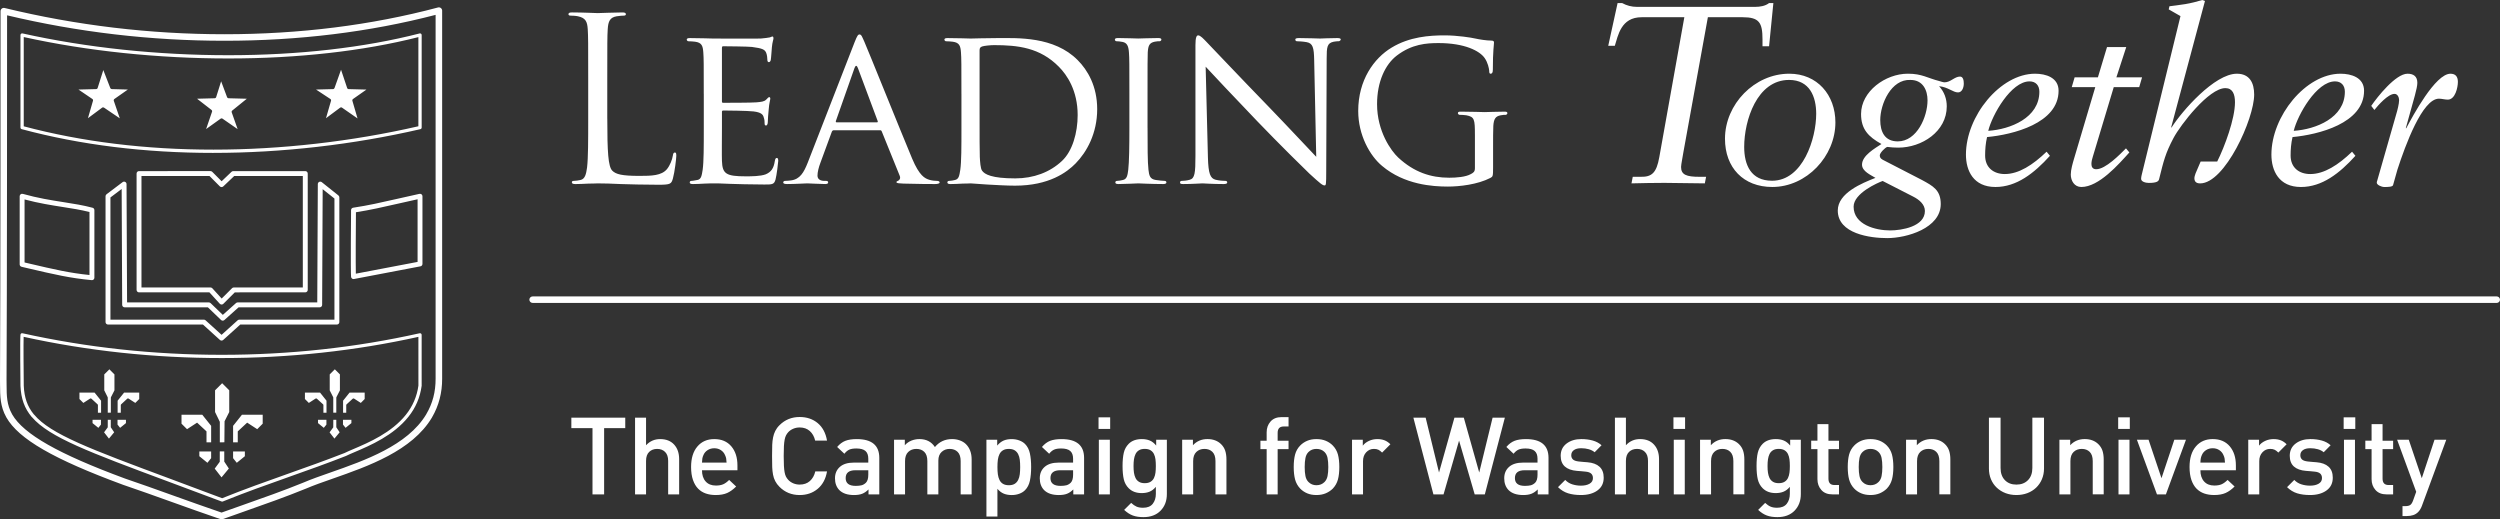 <svg xmlns="http://www.w3.org/2000/svg" width="607.122" height="126.115" viewBox="0 0 607.122 126.115" enable-background="new 0 0 607.122 126.115"><rect x="0" y="0" width="607.122" height="126.115" fill="#333333" stroke="none"/><path d="M147.48 28.82c0 8.105.218 11.633 1.212 12.626.88.883 2.315 1.267 6.616 1.267 2.922 0 5.348-.05 6.67-1.65.72-.884 1.267-2.265 1.43-3.31.06-.442.168-.72.5-.72.276 0 .33.223.33.83 0 .604-.384 3.913-.83 5.512-.38 1.27-.546 1.49-3.47 1.49-3.97 0-6.836-.11-9.152-.168-2.316-.11-4.025-.163-5.623-.163-.22 0-1.158.054-2.263.054-1.1.058-2.313.11-3.14.11-.608 0-.886-.11-.886-.44 0-.164.11-.33.443-.33.494 0 1.16-.11 1.655-.22 1.1-.222 1.377-1.435 1.597-3.033.277-2.318.277-6.672.277-11.967v-9.702c0-8.602 0-10.146-.112-11.91-.11-1.875-.55-2.757-2.37-3.14-.44-.11-1.382-.166-1.876-.166-.22 0-.44-.112-.44-.33 0-.334.272-.444.88-.444 2.48 0 5.955.165 6.23.165.276 0 4.3-.163 5.956-.163.607 0 .884.11.884.443 0 .218-.223.33-.442.33-.384 0-1.158.055-1.818.165-1.6.276-2.042 1.21-2.152 3.14-.11 1.765-.11 3.31-.11 11.91v9.814zm23.427-6.01c0-7.278 0-8.6-.11-10.09-.112-1.6-.386-2.37-1.984-2.59-.386-.057-1.214-.11-1.655-.11-.166 0-.387-.222-.387-.387 0-.275.223-.387.775-.387 2.206 0 5.348.112 5.623.112.33 0 10.475.054 11.58 0 .935-.055 1.817-.22 2.206-.277.22-.052.44-.22.66-.22.165 0 .222.22.222.444 0 .33-.277.882-.388 2.203-.055.445-.166 2.536-.274 3.088-.057.22-.22.498-.443.498-.273 0-.383-.22-.383-.608 0-.33-.055-1.103-.278-1.653-.33-.77-.83-1.1-3.47-1.434-.83-.11-6.455-.166-7.006-.166-.22 0-.276.166-.276.5v12.735c0 .33 0 .495.276.495.606 0 7.006 0 8.107-.11 1.156-.11 1.87-.167 2.37-.662.332-.33.55-.606.72-.606.164 0 .273.11.273.386s-.275 1.05-.385 2.59c-.113.936-.22 2.702-.22 3.033 0 .39-.11.886-.442.886-.222 0-.333-.167-.333-.444 0-.442 0-.938-.22-1.543-.166-.665-.607-1.21-2.482-1.433-1.32-.166-6.506-.222-7.33-.222-.277 0-.33.166-.33.33v3.914c0 1.6-.057 7.058 0 7.997.11 3.14.99 3.744 5.786 3.744 1.27 0 3.586 0 4.855-.493 1.268-.553 1.93-1.38 2.205-3.252.11-.552.22-.72.498-.72.273 0 .328.39.328.72s-.384 3.53-.66 4.52c-.33 1.212-.825 1.212-2.702 1.212-3.64 0-6.45-.113-8.436-.164-2.04-.112-3.304-.112-4.023-.112-.108 0-1.05 0-2.095.054-.942.058-2.04.11-2.81.11-.5 0-.772-.11-.772-.384 0-.166.11-.385.383-.385.443 0 1.048-.168 1.49-.224.936-.166 1.048-1.1 1.27-2.48.274-1.93.274-5.625.274-10.148v-8.27zm36.658-12.625c.608-1.544.83-1.82 1.16-1.82.495 0 .66.662 1.155 1.708.886 1.986 8.66 21.34 11.635 28.452 1.765 4.188 3.088 4.796 4.135 5.13.718.218 1.436.274 1.93.274.276 0 .608.106.608.383 0 .274-.552.383-1.102.383-.718 0-4.302 0-7.666-.11-.938-.053-1.71-.053-1.71-.328 0-.223.11-.223.33-.33.276-.11.775-.498.442-1.268l-4.354-10.754c-.11-.22-.167-.277-.443-.277h-11.193c-.22 0-.385.11-.495.387l-2.755 7.5c-.442 1.157-.718 2.314-.718 3.144 0 .935.828 1.268 1.655 1.268h.44c.385 0 .496.164.496.384 0 .274-.28.383-.718.383-1.158 0-3.802-.163-4.357-.163-.497 0-2.92.163-4.906.163-.607 0-.936-.11-.936-.383 0-.22.218-.385.44-.385.33 0 1.047-.057 1.433-.11 2.207-.28 3.14-1.934 4.08-4.303l11.413-29.332zm5.406 19.52c.22 0 .22-.114.165-.333l-4.795-12.844c-.277-.72-.553-.72-.828 0l-4.52 12.844c-.058.22 0 .333.162.333h9.817zm20.507-6.895c0-7.278 0-8.6-.11-10.09-.11-1.6-.39-2.37-1.986-2.59-.384-.057-1.21-.11-1.653-.11-.167 0-.386-.222-.386-.387 0-.275.22-.387.773-.387 2.205 0 5.35.112 5.625.112.55 0 3.64-.112 6.504-.112 4.854 0 13.733-.442 19.466 5.348 2.427 2.426 4.74 6.343 4.74 11.91 0 5.898-2.535 10.42-5.237 13.178-2.096 2.15-6.45 5.404-14.722 5.404-2.095 0-4.686-.167-6.783-.277-2.093-.165-3.747-.277-3.967-.277-.113 0-.993.054-1.984.054-.996.058-2.152.11-2.926.11-.495 0-.77-.11-.77-.384 0-.166.11-.385.386-.385.442 0 1.047-.11 1.49-.223.934-.22 1.045-1.1 1.265-2.48.28-1.93.28-5.625.28-10.148v-8.27zm4.41 5.073c0 4.962 0 9.316.055 10.2.056 1.16.164 2.867.552 3.363.605.883 2.315 1.875 8.052 1.875 4.46 0 8.432-1.487 11.354-4.242 2.538-2.373 3.806-6.84 3.806-11.14 0-5.953-2.593-9.758-4.578-11.743-4.574-4.63-9.923-5.238-15.713-5.238-.937 0-2.48.164-2.92.33-.442.166-.61.387-.61.937v15.66zm40.793 3.197c0 4.522 0 8.216.22 10.147.165 1.38.332 2.26 1.765 2.48.72.112 1.765.222 2.207.222.274 0 .385.217.385.383 0 .22-.222.383-.77.383-2.702 0-5.846-.163-6.067-.163-.275 0-3.308.163-4.796.163-.498 0-.77-.11-.77-.383 0-.166.108-.385.385-.385.44 0 1.043-.11 1.485-.223.938-.22 1.102-1.1 1.27-2.48.218-1.93.274-5.625.274-10.148v-8.27c0-7.278 0-8.602-.11-10.09-.11-1.6-.497-2.316-1.546-2.535-.55-.112-1.157-.166-1.49-.166-.217 0-.38-.222-.38-.387 0-.276.217-.388.768-.388 1.6 0 4.632.112 4.907.112.22 0 3.364-.112 4.853-.112.548 0 .77.112.77.387 0 .164-.222.385-.385.385-.332 0-.663 0-1.216.11-1.322.274-1.597.935-1.71 2.59-.054 1.488-.054 2.812-.054 10.09v8.27zm14.662 7.22c.113 3.862.554 5.02 1.876 5.354.885.22 1.985.275 2.428.275.218 0 .383.163.383.383 0 .274-.333.383-.88.383-2.758 0-4.69-.163-5.13-.163-.438 0-2.48.163-4.687.163-.494 0-.77-.052-.77-.383 0-.22.165-.385.383-.385.387 0 1.27-.057 1.986-.276 1.216-.333 1.38-1.6 1.38-5.85V10.957c0-1.875.274-2.37.66-2.37.554 0 1.38.936 1.875 1.433.775.77 7.83 8.27 15.328 15.986 4.8 4.964 9.978 10.534 11.47 12.076l-.5-23.488c-.054-3.032-.33-4.076-1.816-4.356-.883-.165-1.988-.22-2.374-.22-.332 0-.386-.275-.386-.442 0-.273.387-.33.94-.33 2.202 0 4.52.112 5.072.112.55 0 2.15-.112 4.132-.112.5 0 .886.057.886.33 0 .167-.22.443-.554.443-.22 0-.605 0-1.155.11-1.6.326-1.71 1.265-1.71 4.077l-.11 27.458c0 3.09-.052 3.365-.384 3.365-.497 0-.99-.385-3.696-2.868-.496-.442-7.5-7.334-12.626-12.68-5.623-5.9-11.082-11.634-12.573-13.288l.553 22.107zm64.836-5.567c0-3.804-.112-4.355-2.097-4.74-.384-.057-1.212-.11-1.65-.11-.164 0-.387-.222-.387-.39 0-.328.223-.382.77-.382 2.208 0 5.463.113 5.736.113.217 0 3.254-.11 4.742-.11.55 0 .772.053.772.382 0 .167-.223.39-.387.39-.33 0-.662 0-1.215.108-1.32.222-1.706.937-1.815 2.592-.057 1.49-.057 2.868-.057 4.853v5.238c0 2.147-.055 2.205-.663 2.534-3.086 1.6-7.494 2.097-10.31 2.097-3.69 0-10.585-.443-15.988-5.02-2.978-2.482-5.79-7.497-5.79-13.34 0-7.5 3.804-12.793 8.105-15.384 4.355-2.646 9.21-2.977 12.902-2.977 3.088 0 6.506.55 7.442.772.992.218 2.7.496 3.915.496.496 0 .61.22.61.44 0 .662-.28 1.93-.28 6.618 0 .772-.218.992-.554.992-.272 0-.33-.277-.33-.72-.053-.603-.33-1.982-1.1-3.084-1.216-1.766-4.91-3.643-11.193-3.643-2.922 0-6.452.224-10.146 3.035-2.81 2.15-4.795 6.342-4.795 11.8 0 6.616 3.417 11.358 5.13 12.955 3.856 3.585 7.935 4.908 12.4 4.908 1.714 0 3.975-.166 5.24-.882.61-.332.994-.553.994-1.432v-8.106zm50.862-28.55h-10.378c-5.037 0-5.714 4.483-6.51 6.94h-1.597l2.273-10.38h1.104c1.104.614 2.337.923 3.566.923H426.3c1.04 0 2.394-.185 3.317-.923h1.043l-1.043 10.5h-1.596V9.587c0-4.115-.796-5.405-4.85-5.405h-8.414l-5.96 32.86c-.06.552-.55 2.885-.55 3.498 0 1.905 1.292 2.398 4.483 2.398h1.595l-.31 1.596c-3.256 0-6.568-.122-9.826-.122-2.64 0-5.34.06-7.984.122l.308-1.596h1.903c2.703.06 3.87-.923 4.547-4.792l6.078-33.964zm25.49 13.714c6.764 0 11.194 5.13 11.194 11.832 0 8.22-6.998 15.677-15.332 15.677-6.994 0-11.483-4.663-11.483-11.716 0-8.393 7.17-15.794 15.62-15.794zm-4.196 25.995c7.517 0 10.726-10.258 10.726-16.263 0-4.138-1.578-8.22-6.586-8.22-7.813 0-10.9 9.85-10.9 16.26 0 4.373 1.63 8.22 6.76 8.22zm36.426-.174c2.68 1.458 4.546 2.448 4.546 5.827 0 5.888-8.278 8.277-13 8.277-4.14 0-12.006-1.046-12.006-6.703 0-4.256 5.886-6.644 9.15-7.927-1.108-.7-3.264-1.574-3.264-3.206 0-2.217 3.148-3.963 4.72-5.015-3.146-1.748-4.953-3.557-4.953-7.285 0-5.48 5.886-9.79 11.368-9.79 3.44 0 4.72 1.047 7.69 1.804.41.118.88.29 1.23.29.698 0 1.34-.346 1.92-.7.587-.346 1.17-.697 1.814-.697.75 0 .926.876.926 1.69 0 1.05-.462 2.157-1.397 2.157-1.225 0-2.39-1.28-4.605-1.513 1.282 1.398 1.867 3.09 1.867 4.896 0 6.12-6.064 10.028-11.778 10.028-.87 0-1.806-.06-2.68-.177-.525.18-1.806 1.458-1.806 2.043 0 .758.526.99 1.108 1.282l9.152 4.72zm-9.56.23c-1.167.41-7.055 2.974-7.055 6.24 0 4.372 5.306 5.77 8.86 5.77 2.8 0 8.453-.93 8.453-4.72 0-1.573-1.342-2.74-2.855-3.5l-7.403-3.79zm6.763-24.537c-4.725-.232-7.348 5.89-7.348 9.737 0 2.798 1.05 5.187 4.255 5.187 4.664 0 7.228-6.003 7.228-9.967 0-2.448-1.107-4.955-4.135-4.955zm33.86 18.423c-3.848 4.252-8.106 7.575-13.23 7.575-5.366 0-7.17-3.963-7.17-7.87 0-9.326 8.332-19.64 16.784-19.64 2.623 0 5.714.93 5.714 4.136 0 7.928-11.134 10.667-17.37 11.25-.35 1.517-.467 2.973-.467 4.487 0 2.918 2.04 4.493 4.785 4.493 3.38 0 6.816-2.218 10.14-5.423l.815.993zm-2.567-15.565c0-1.517-.874-2.508-2.39-2.508-4.488 0-9.092 8.16-10.024 12.01 5.36-.354 12.414-3.15 12.414-9.502zm16.43-10.845h4.67l-2.393 7.347h6.233l-.697 2.39h-6.18l-5.07 16.847c-.177.524-.352 1.222-.352 1.805 0 .7.29 1.283 1.163 1.283 2.278 0 5.715-3.556 7.23-5.07l.82.99c-2.624 2.915-7.403 8.393-11.66 8.393-1.688 0-2.563-1.516-2.563-3.032 0-1.165.47-2.74.757-3.73l5.19-17.486h-5.715l.7-2.39h5.653l2.213-7.347zm15.564 19.53h.113c2.51-3.965 10.436-13.056 15.858-13.056 3.09 0 4.2 2.216 4.2 5.07 0 5.887-7.114 21.567-13.118 21.567-1.11 0-1.398-.585-1.398-1.283 0-.35.175-.814.29-1.164l1.224-2.856h4.022c1.81-3.615 4.318-10.375 4.318-14.398 0-1.982-.588-3.437-2.334-3.437-4.02 0-10.9 8.916-12.595 12.12-1.975 3.733-2.39 5.54-3.495 9.97-.115.524-.524.932-2.506.932-.758 0-1.864-.29-1.864-.99 0-.585.23-1.224.347-1.807l9.212-37.715-2.858-1.633.178-.757c.93-.116 2.39-.29 3.846-.524 1.4-.232 2.74-.58 4.14-.99l.64.235-8.22 30.718zm44.76 6.88c-3.847 4.252-8.102 7.575-13.234 7.575-5.364 0-7.17-3.963-7.17-7.87 0-9.326 8.337-19.64 16.79-19.64 2.623 0 5.713.93 5.713 4.136 0 7.928-11.137 10.667-17.373 11.25-.35 1.517-.467 2.973-.467 4.487 0 2.918 2.042 4.493 4.78 4.493 3.383 0 6.82-2.218 10.143-5.423l.818.993zm-2.566-15.565c0-1.517-.874-2.508-2.39-2.508-4.49 0-9.098 8.16-10.027 12.01 5.365-.354 12.417-3.15 12.417-9.502zm6.406 3.44c1.46-2.157 5.945-7.81 8.803-7.81 1.457 0 2.392.637 2.392 2.215 0 .638-.235 1.745-.585 3.028l-2.22 7.987h.118c1.578-2.973 7.056-13.23 10.732-13.23 1.218 0 1.803.698 1.803 1.98 0 1.34-.645 4.314-2.45 4.314-.698 0-1.458-.232-2.158-.232-4.022 0-8.16 11.31-10.083 17.254l-1.05 3.73c-.117.41-1.046.468-2.094.468-.757 0-1.867-.524-1.867-1.05 0-.175.06-.35.12-.524l4.604-16.087c.29-.935.702-2.566.702-3.44 0-.64-.352-1.517-1.11-1.517-1.573 0-3.96 2.74-4.896 3.907l-.76-.99zM606.302 73.568H129.374c-.452 0-.82-.355-.82-.793 0-.437.368-.794.82-.794h476.928c.453 0 .82.36.82.796 0 .438-.367.793-.82.793zM146.71 103.966v16.096h-2.824v-16.096h-5.134v-2.54h13.09v2.54h-5.132zm15.55 16.097v-8.14c0-.96-.248-1.686-.748-2.176-.494-.486-1.136-.73-1.922-.73-.787 0-1.434.244-1.94.73-.504.49-.757 1.216-.757 2.176v8.14h-2.67v-18.636h2.67v6.702c.924-.998 2.067-1.497 3.43-1.497 1.448 0 2.574.446 3.39 1.337.81.888 1.216 2.067 1.216 3.535v8.558h-2.67zm8.217-5.863c0 1.152.297 2.06.89 2.72.593.665 1.42.996 2.487.996.713 0 1.307-.105 1.78-.313.472-.21.95-.56 1.44-1.05l1.7 1.597c-.717.717-1.442 1.24-2.182 1.573-.744.33-1.674.497-2.79.497-.872 0-1.667-.123-2.383-.368-.718-.244-1.34-.634-1.87-1.165-.53-.53-.95-1.24-1.26-2.12-.305-.88-.46-1.932-.46-3.15 0-2.13.51-3.794 1.536-4.99 1.018-1.197 2.384-1.793 4.096-1.793 1.762 0 3.138.583 4.134 1.754.996 1.17 1.49 2.716 1.49 4.633v1.18h-8.61zm5.877-2.842c-.044-.25-.135-.527-.274-.82-.21-.51-.548-.915-1.01-1.22-.462-.308-.997-.46-1.607-.46-.612 0-1.152.152-1.626.46-.47.305-.813.71-1.02 1.22-.123.275-.206.538-.25.78-.04.245-.073.59-.09 1.024h5.97c-.02-.403-.05-.73-.093-.984zm22.222 7.357c-1.196 1.004-2.658 1.505-4.384 1.505-1.936 0-3.57-.663-4.895-1.99-.44-.435-.78-.897-1.035-1.39-.254-.485-.43-1.015-.534-1.583-.107-.567-.17-1.172-.197-1.816-.027-.644-.037-1.543-.037-2.695 0-1.17.01-2.072.04-2.71.025-.635.092-1.237.208-1.806.113-.568.29-1.095.538-1.585.243-.486.58-.952 1.02-1.383 1.326-1.328 2.96-1.992 4.895-1.992 1.745 0 3.21.5 4.398 1.492 1.185.994 1.936 2.41 2.25 4.24h-2.878c-.23-.977-.663-1.752-1.308-2.33-.646-.576-1.466-.863-2.46-.863-.54 0-1.052.1-1.532.3-.48.2-.887.477-1.218.824-.227.245-.414.51-.56.798-.15.29-.265.647-.34 1.07-.08.43-.14.95-.173 1.56-.037.615-.052 1.406-.052 2.384s.015 1.777.052 2.393c.033.62.09 1.14.17 1.556.077.423.186.77.326 1.05.14.277.333.55.576.81.33.35.738.626 1.218.828.48.2.993.3 1.532.3 1.01 0 1.842-.288 2.486-.865.645-.578 1.08-1.354 1.31-2.33h2.85c-.313 1.813-1.07 3.222-2.262 4.227zm12.342 1.348v-1.205c-.49.49-.996.84-1.518 1.045-.525.213-1.193.317-2.017.317-1.57 0-2.756-.404-3.56-1.207-.7-.73-1.046-1.68-1.046-2.85 0-1.15.393-2.078 1.18-2.776.78-.696 1.917-1.045 3.398-1.045h3.51v-.944c0-.854-.23-1.48-.692-1.883-.463-.403-1.2-.603-2.212-.603-.73 0-1.31.095-1.73.288-.415.192-.81.526-1.174.993l-1.754-1.647c.608-.718 1.275-1.213 1.99-1.492.716-.278 1.64-.42 2.772-.42 3.65 0 5.472 1.52 5.472 4.555v8.87h-2.616zm-.052-5.863h-3.116c-1.59 0-2.38.637-2.38 1.907 0 1.26.81 1.89 2.432 1.89.577 0 1.05-.05 1.425-.145.377-.096.73-.3 1.06-.618.386-.385.58-1.036.58-1.964v-1.07zm22.43 5.863v-8.09c0-.993-.242-1.736-.73-2.226-.49-.486-1.135-.73-1.94-.73-.768 0-1.415.244-1.947.73-.534.49-.8 1.19-.8 2.096v8.22h-2.673v-8.09c0-.993-.242-1.736-.732-2.226-.49-.486-1.137-.73-1.934-.73-.805 0-1.464.25-1.98.745-.513.498-.77 1.235-.77 2.212v8.088h-2.67v-13.27h2.617v1.337c.435-.495.965-.86 1.583-1.12.623-.25 1.27-.377 1.952-.377 1.675 0 2.93.645 3.77 1.938 1.063-1.292 2.452-1.937 4.16-1.937.684 0 1.31.106 1.888.317.574.21 1.062.504 1.464.888.942.927 1.41 2.174 1.41 3.743v8.483h-2.668zm16.82-3.34c-.203.953-.598 1.726-1.19 2.318-.366.37-.826.658-1.387.864-.56.213-1.175.317-1.835.317-.732 0-1.38-.11-1.936-.34-.56-.23-1.076-.62-1.545-1.177v6.728h-2.67v-18.636h2.616v1.412c.487-.575 1.008-.983 1.558-1.216.55-.237 1.2-.356 1.95-.356.664 0 1.277.106 1.844.317.57.21 1.036.496 1.402.86.592.598.987 1.36 1.19 2.308.2.944.3 2.04.3 3.3 0 1.253-.1 2.356-.3 3.306zm-2.46-5.06c-.06-.508-.193-.96-.393-1.362-.2-.4-.485-.715-.85-.943-.367-.228-.838-.34-1.415-.34-.578 0-1.05.112-1.427.34-.372.228-.656.54-.845.93-.194.393-.326.844-.396 1.348-.07.504-.103 1.098-.103 1.783 0 .675.032 1.27.102 1.776.07.506.2.963.395 1.36.19.405.473.717.847.944.377.228.85.34 1.428.34.577 0 1.048-.112 1.416-.34.364-.227.648-.545.85-.955.2-.412.33-.87.39-1.374.063-.506.094-1.09.094-1.75 0-.67-.03-1.25-.094-1.756zm12.994 8.4v-1.205c-.488.49-.99.84-1.514 1.045-.526.213-1.198.317-2.017.317-1.573 0-2.76-.404-3.564-1.207-.7-.73-1.046-1.68-1.046-2.85 0-1.15.39-2.078 1.178-2.776.787-.696 1.918-1.045 3.406-1.045h3.506v-.944c0-.854-.234-1.48-.694-1.883-.465-.403-1.196-.603-2.21-.603-.736 0-1.31.095-1.726.288-.422.192-.815.526-1.18.993l-1.754-1.647c.61-.718 1.272-1.213 1.987-1.492.717-.278 1.64-.42 2.777-.42 3.644 0 5.47 1.52 5.47 4.555v8.87h-2.62zm-.05-5.863h-3.117c-1.586 0-2.382.637-2.382 1.907 0 1.26.816 1.89 2.44 1.89.575 0 1.048-.05 1.425-.145.37-.096.728-.3 1.06-.618.383-.385.576-1.036.576-1.964v-1.07zm6.178-10.025v-2.828h2.826v2.828h-2.826zm.076 15.888v-13.27h2.672v13.27h-2.672zm14.983 3.967c-1.017 1.034-2.4 1.556-4.148 1.556-1.01 0-1.87-.132-2.58-.395-.707-.26-1.407-.71-2.11-1.36l1.704-1.7c.454.42.893.723 1.31.904.422.183.945.275 1.57.275 1.065 0 1.853-.318 2.356-.955.506-.64.76-1.446.76-2.422v-1.703c-.47.56-.982.953-1.53 1.178-.55.226-1.183.34-1.9.34-1.325 0-2.378-.39-3.165-1.178-.594-.59-.99-1.317-1.192-2.17-.197-.856-.3-1.928-.3-3.218 0-1.295.103-2.37.3-3.224.2-.853.598-1.577 1.192-2.173.766-.768 1.83-1.15 3.195-1.15.733 0 1.376.118 1.936.354.56.23 1.073.64 1.542 1.214v-1.412h2.595v13.19c0 1.66-.512 3.008-1.536 4.046zm-1.228-12.475c-.063-.472-.185-.897-.367-1.28-.184-.386-.46-.69-.824-.92-.37-.227-.84-.34-1.416-.34-.578 0-1.045.113-1.412.34s-.644.534-.827.92c-.184.383-.31.808-.38 1.28-.068.474-.103 1.012-.103 1.627 0 .61.035 1.148.103 1.62.07.47.196.897.38 1.28.183.385.46.69.827.916.367.23.834.342 1.412.342.576 0 1.047-.113 1.415-.342.364-.225.64-.53.823-.914.182-.385.304-.813.365-1.282.06-.472.09-1.01.09-1.62 0-.615-.03-1.153-.09-1.627zm14.568 8.508v-8.09c0-.993-.245-1.736-.733-2.226-.488-.486-1.136-.73-1.936-.73-.806 0-1.466.25-1.98.745-.513.498-.77 1.235-.77 2.212v8.088h-2.67v-13.27h2.615v1.337c.927-.998 2.104-1.497 3.532-1.497 1.345 0 2.438.404 3.275 1.204.488.473.834 1.013 1.033 1.624.2.61.3 1.318.3 2.12v8.48h-2.668zm15.1-10.995v10.995h-2.67v-10.995h-1.515v-2.042h1.514v-2.04c0-1.03.313-1.902.944-2.618.63-.714 1.527-1.073 2.7-1.073h1.674v2.275h-1.177c-.976 0-1.47.518-1.47 1.547v1.91h2.647v2.04h-2.646zm14.635 7.392c-.228.83-.64 1.56-1.233 2.19-.472.47-1.04.85-1.7 1.14-.666.284-1.422.43-2.28.43-.853 0-1.61-.14-2.262-.42-.655-.278-1.216-.66-1.69-1.15-.595-.63-1.005-1.36-1.23-2.19-.223-.824-.34-1.842-.34-3.043 0-1.21.117-2.223.34-3.053.225-.827.635-1.55 1.23-2.16.474-.487 1.035-.87 1.69-1.15.653-.278 1.41-.42 2.262-.42.858 0 1.614.142 2.28.42.66.28 1.228.663 1.7 1.15.593.61 1.005 1.333 1.233 2.16.224.83.34 1.845.34 3.053 0 1.2-.116 2.22-.34 3.044zm-2.514-5.242c-.128-.596-.373-1.076-.734-1.444-.507-.503-1.162-.758-1.967-.758-.785 0-1.43.255-1.935.758-.37.368-.615.848-.733 1.444-.124.592-.185 1.322-.185 2.2 0 .87.06 1.602.185 2.195.118.595.364 1.074.733 1.44.52.524 1.168.785 1.934.785.786 0 1.442-.26 1.966-.784.36-.367.606-.846.732-1.44.12-.594.182-1.327.182-2.197 0-.877-.063-1.607-.183-2.2zm13.243-1.308c-.315-.32-.616-.544-.904-.687-.29-.138-.65-.207-1.087-.207-.735 0-1.357.277-1.872.824-.516.55-.77 1.272-.77 2.16v8.063h-2.67v-13.27h2.615v1.44c.353-.47.84-.855 1.48-1.153.637-.297 1.32-.446 2.055-.446.647 0 1.224.097 1.73.29.505.19.985.513 1.44.967l-2.017 2.02zm24.947 10.153h-2.462L354.333 107l-3.77 13.063h-2.46l-4.866-18.636h2.98l3.247 13.323 3.743-13.323h2.276l3.745 13.323 3.248-13.323h2.978l-4.865 18.635zm12.848 0v-1.205c-.487.49-.99.84-1.516 1.045-.525.213-1.192.317-2.015.317-1.57 0-2.76-.404-3.558-1.207-.7-.73-1.048-1.68-1.048-2.85 0-1.15.386-2.078 1.172-2.776.786-.696 1.92-1.045 3.406-1.045h3.508v-.944c0-.854-.23-1.48-.695-1.883-.462-.403-1.198-.603-2.207-.603-.734 0-1.31.095-1.732.288-.418.192-.808.526-1.178.993l-1.752-1.647c.608-.718 1.273-1.213 1.99-1.492.714-.278 1.64-.42 2.772-.42 3.647 0 5.474 1.52 5.474 4.555v8.87h-2.622zm-.05-5.863h-3.117c-1.583 0-2.374.637-2.374 1.907 0 1.26.808 1.89 2.433 1.89.572 0 1.05-.05 1.424-.145.373-.096.728-.3 1.06-.618.382-.385.575-1.036.575-1.964v-1.07zm14.542 4.92c-1.02.732-2.35 1.1-3.995 1.1-1.187 0-2.225-.14-3.125-.42-.9-.278-1.714-.775-2.45-1.493l1.756-1.754c.488.508 1.064.866 1.726 1.074.665.21 1.362.317 2.093.317.857 0 1.554-.156 2.098-.472.54-.314.812-.768.812-1.365 0-.467-.147-.837-.433-1.093-.29-.264-.74-.42-1.348-.474l-1.075-.105-1.05-.08c-1.27-.104-2.246-.46-2.917-1.06-.67-.602-1.01-1.468-1.01-2.603 0-1.257.477-2.246 1.428-2.972.95-.722 2.146-1.086 3.57-1.086 1.033 0 1.966.12 2.79.355.83.23 1.54.612 2.136 1.14l-1.676 1.7c-.398-.334-.88-.577-1.44-.734-.555-.158-1.17-.24-1.83-.24-.77 0-1.362.153-1.78.462-.42.303-.63.717-.63 1.24 0 .437.14.78.423 1.035.274.255.745.413 1.41.486l1.075.103 1.018.08c1.278.104 2.254.466 2.932 1.084.683.62 1.022 1.507 1.022 2.66 0 1.343-.508 2.38-1.53 3.11zm12.286.943v-8.14c0-.96-.246-1.686-.745-2.176-.49-.486-1.136-.73-1.916-.73-.788 0-1.44.244-1.944.73-.506.49-.757 1.216-.757 2.176v8.14h-2.67v-18.636h2.67v6.702c.925-.998 2.066-1.497 3.428-1.497 1.45 0 2.58.446 3.39 1.337.815.888 1.223 2.067 1.223 3.535v8.558h-2.676zm6.18-15.888v-2.828h2.826v2.828h-2.825zm.08 15.888v-13.27h2.67v13.27h-2.67zm14.47 0v-8.09c0-.993-.242-1.736-.732-2.226-.488-.486-1.136-.73-1.936-.73-.802 0-1.462.25-1.978.745-.516.498-.772 1.235-.772 2.212v8.088h-2.67v-13.27h2.62v1.337c.92-.998 2.1-1.497 3.53-1.497 1.346 0 2.438.404 3.275 1.204.49.473.83 1.013 1.032 1.624.204.61.3 1.318.3 2.12v8.48h-2.668zm14.858 3.967c-1.02 1.034-2.408 1.556-4.15 1.556-1.013 0-1.87-.132-2.576-.395-.71-.26-1.41-.71-2.11-1.36l1.7-1.7c.456.42.89.723 1.31.904.418.183.94.275 1.572.275 1.063 0 1.846-.318 2.356-.955.504-.64.757-1.446.757-2.422v-1.703c-.47.56-.98.953-1.53 1.178-.55.226-1.185.34-1.9.34-1.327 0-2.378-.39-3.167-1.178-.59-.59-.986-1.317-1.19-2.17-.2-.856-.3-1.928-.3-3.218 0-1.295.1-2.37.3-3.224.204-.853.6-1.577 1.19-2.173.77-.768 1.83-1.15 3.197-1.15.728 0 1.376.118 1.935.354.562.23 1.074.64 1.545 1.214v-1.412h2.59v13.19c0 1.66-.512 3.008-1.53 4.046zm-1.233-12.475c-.06-.472-.18-.897-.362-1.28-.186-.386-.456-.69-.825-.92-.364-.227-.838-.34-1.414-.34-.58 0-1.05.113-1.414.34-.368.23-.64.534-.83.92-.18.383-.306.808-.374 1.28-.072.474-.103 1.012-.103 1.627 0 .61.03 1.148.103 1.62.07.47.195.897.376 1.28.19.385.46.69.83.916.362.23.832.342 1.41.342.577 0 1.05-.113 1.415-.342.37-.225.638-.53.825-.914.184-.385.304-.813.364-1.282.064-.472.093-1.01.093-1.62 0-.615-.03-1.153-.092-1.627zm10.434 8.508c-1.167 0-2.07-.357-2.695-1.076-.63-.712-.945-1.584-.945-2.614v-7.305h-1.52v-2.042h1.52V103h2.672v4.026h2.563v2.042h-2.562v7.172c0 1.03.484 1.548 1.462 1.548h1.1v2.274h-1.596zm14.452-3.603c-.23.83-.64 1.56-1.232 2.19-.47.47-1.044.85-1.7 1.14-.666.284-1.422.43-2.28.43-.854 0-1.608-.14-2.265-.42-.656-.278-1.217-.66-1.687-1.15-.597-.63-1.004-1.36-1.233-2.19-.223-.824-.337-1.842-.337-3.043 0-1.21.114-2.223.338-3.053.23-.827.638-1.55 1.235-2.16.47-.487 1.03-.87 1.685-1.15.656-.278 1.41-.42 2.264-.42.858 0 1.614.142 2.28.42.656.28 1.23.663 1.7 1.15.593.61 1.003 1.333 1.232 2.16.224.83.342 1.845.342 3.053 0 1.2-.118 2.22-.342 3.044zm-2.514-5.242c-.12-.596-.37-1.076-.737-1.444-.505-.503-1.158-.758-1.96-.758-.79 0-1.432.255-1.936.758-.37.368-.616.848-.736 1.444-.123.592-.183 1.322-.183 2.2 0 .87.06 1.602.184 2.195.12.595.367 1.074.734 1.44.52.524 1.166.785 1.934.785.786 0 1.44-.26 1.96-.784.368-.367.617-.846.738-1.44.12-.594.184-1.327.184-2.197 0-.877-.063-1.607-.184-2.2zm14.028 8.845v-8.09c0-.993-.246-1.736-.734-2.226-.487-.486-1.132-.73-1.935-.73s-1.46.25-1.974.745c-.515.498-.773 1.235-.773 2.212v8.088h-2.67v-13.27h2.618v1.337c.927-.998 2.105-1.497 3.536-1.497 1.345 0 2.434.404 3.27 1.204.49.473.836 1.013 1.033 1.624.203.61.3 1.318.3 2.12v8.48h-2.67zm24.908-3.677c-.34.794-.814 1.48-1.413 2.054-.608.573-1.317 1.015-2.136 1.323-.82.304-1.705.457-2.645.457-.944 0-1.818-.153-2.632-.457-.812-.308-1.523-.75-2.133-1.323-.61-.575-1.08-1.26-1.413-2.054-.332-.796-.495-1.665-.495-2.605V101.43h2.826v12.222c0 1.238.35 2.22 1.044 2.945.7.725 1.634 1.087 2.804 1.087 1.167 0 2.104-.362 2.812-1.087.708-.725 1.058-1.707 1.058-2.946v-12.224h2.833v12.354c0 .94-.174 1.81-.513 2.606zm12.34 3.677v-8.09c0-.993-.244-1.736-.732-2.226-.49-.486-1.134-.73-1.937-.73-.8 0-1.465.25-1.978.745-.516.498-.774 1.235-.774 2.212v8.088h-2.67v-13.27h2.617v1.337c.924-.998 2.102-1.497 3.535-1.497 1.345 0 2.432.404 3.272 1.204.487.473.834 1.013 1.035 1.624.196.61.297 1.318.297 2.12v8.48h-2.67zm6.178-15.888v-2.828h2.824v2.828h-2.824zm.078 15.888v-13.27h2.67v13.27h-2.67zm11.513 0h-2.17l-4.87-13.27h2.83l3.14 9.342 3.114-9.342h2.83l-4.872 13.27zm8.377-5.863c0 1.152.298 2.06.892 2.72.597.665 1.42.996 2.485.996.716 0 1.313-.105 1.785-.313.474-.21.95-.56 1.44-1.05l1.7 1.597c-.717.717-1.444 1.24-2.187 1.573-.74.33-1.67.497-2.787.497-.87 0-1.665-.123-2.384-.368-.71-.244-1.336-.634-1.87-1.165-.53-.53-.95-1.24-1.258-2.12-.3-.88-.453-1.932-.453-3.15 0-2.13.51-3.794 1.53-4.99 1.02-1.197 2.386-1.793 4.098-1.793 1.76 0 3.14.583 4.136 1.754.99 1.17 1.49 2.716 1.49 4.633v1.18h-8.615zm5.877-2.842c-.04-.25-.133-.527-.27-.82-.212-.51-.55-.915-1.01-1.22-.46-.308-1-.46-1.607-.46-.614 0-1.153.152-1.625.46-.47.305-.81.71-1.02 1.22-.122.275-.208.538-.248.78-.05.245-.078.59-.096 1.024h5.97c-.018-.403-.05-.73-.093-.984zm13.052-1.448c-.313-.32-.616-.544-.903-.687-.288-.138-.653-.207-1.088-.207-.735 0-1.36.277-1.87.824-.52.55-.774 1.272-.774 2.16v8.063h-2.673v-13.27h2.62v1.44c.35-.47.84-.855 1.477-1.153.637-.297 1.324-.446 2.053-.446.647 0 1.223.097 1.73.29.506.19.985.513 1.44.967l-2.015 2.02zm11.686 9.21c-1.024.732-2.35 1.1-3.99 1.1-1.19 0-2.23-.14-3.132-.42-.897-.278-1.71-.775-2.448-1.493l1.754-1.754c.49.508 1.067.866 1.732 1.074.663.21 1.36.317 2.093.317.854 0 1.548-.156 2.093-.472.542-.314.812-.768.812-1.365 0-.467-.144-.837-.428-1.093-.295-.264-.742-.42-1.35-.474l-1.076-.105-1.052-.08c-1.267-.104-2.24-.46-2.916-1.06-.668-.602-1.006-1.468-1.006-2.603 0-1.257.476-2.246 1.428-2.972.952-.722 2.142-1.086 3.572-1.086 1.03 0 1.958.12 2.787.355.828.23 1.54.612 2.135 1.14l-1.677 1.7c-.396-.334-.877-.577-1.437-.734-.557-.158-1.165-.24-1.83-.24-.77 0-1.36.153-1.78.462-.42.303-.63.717-.63 1.24 0 .437.14.78.417 1.035.28.255.75.413 1.416.486l1.075.103 1.018.08c1.276.104 2.25.466 2.933 1.084.682.62 1.02 1.507 1.02 2.66 0 1.343-.508 2.38-1.53 3.11zm4.174-14.945v-2.828h2.827v2.828h-2.83zm.08 15.888v-13.27h2.67v13.27h-2.67zm10.338 0c-1.17 0-2.066-.357-2.694-1.076-.63-.712-.94-1.584-.94-2.614v-7.305h-1.52v-2.042h1.52V103h2.668v4.026h2.566v2.042h-2.566v7.172c0 1.03.488 1.548 1.468 1.548h1.098v2.274h-1.6zm8.64 2.647c-.245.694-.57 1.245-.97 1.647-.35.344-.75.597-1.208.743-.45.148-.957.223-1.513.223h-1.077v-2.408h.682c.56 0 .972-.1 1.23-.302.26-.198.488-.57.676-1.11l.74-2.07-4.634-12.64h2.83l3.16 9.342 3.092-9.342h2.854l-5.865 15.916zM51.854 37.134c-16.658 0-32.332-1.94-46.586-5.77-.175-.044-.297-.203-.297-.382V8.502c0-.12.058-.235.15-.308.096-.075.22-.102.337-.08 15.49 3.46 32.788 5.293 50.018 5.293 16.964 0 33.018-1.83 46.43-5.288.12-.03.246-.01.342.07.097.072.155.187.155.312v22.48c0 .184-.13.343-.31.386-16.314 3.77-33.687 5.764-50.236 5.764zm-46.088-6.46c14.11 3.76 29.612 5.665 46.088 5.665 16.387 0 33.582-1.963 49.75-5.676V9.014C88.232 12.41 72.294 14.2 55.474 14.2c-17.108 0-34.283-1.8-49.708-5.202v21.677zM85.85 67.77c-.126 0-.252-.04-.354-.114-.135-.102-.22-.252-.238-.416-.133-1.228-.01-15.603-.003-16.214.003-.292.216-.54.504-.582 3.717-.562 6.727-1.25 10.54-2.12 1.667-.38 3.485-.796 5.575-1.25.175-.04.36.006.5.12.14.112.22.283.22.462v16.44c0 .284-.2.528-.482.583L85.96 67.76c-.037.008-.074.01-.11.01zm.59-16.228c-.033 3.96-.084 12.41-.027 14.92l14.996-2.858v-15.21c-1.79.393-3.377.753-4.846 1.088-3.664.837-6.592 1.507-10.126 2.06zM22.327 68.037c-.02 0-.036 0-.056-.004-5.305-.5-8.942-1.35-15.55-2.896l-1.486-.348c-.27-.065-.458-.306-.458-.583v-16.55c0-.187.086-.364.235-.475.15-.114.34-.15.52-.1 3.668 1.033 6.83 1.53 9.89 2.01 2.46.385 4.79.75 7.06 1.362.263.07.44.305.44.576v16.414c0 .166-.07.325-.192.438-.11.1-.253.155-.4.155zm-16.364-4.3l1.03.243c6.278 1.47 9.856 2.307 14.738 2.806V51.488c-2.075-.53-4.225-.867-6.493-1.22-2.75-.432-5.84-.916-9.273-1.833v15.303zm47.847 10.22h-.014c-.162-.004-.316-.076-.426-.196L50.857 71H33.764c-.33 0-.595-.266-.595-.594v-28.26c0-.332.264-.595.593-.595H51.12c.157 0 .308.063.42.174l2.28 2.292 2.418-2.304c.11-.1.258-.16.41-.16h17.49c.328 0 .596.264.596.596v28.258c0 .328-.268.594-.596.594H57.024l-2.793 2.788c-.11.11-.26.17-.42.17zM34.357 69.81H51.12c.167 0 .326.068.44.192l2.272 2.5 2.527-2.52c.11-.11.26-.17.42-.17h16.76V42.738H56.886l-2.666 2.535c-.232.222-.603.22-.83-.008l-2.517-2.528H34.357v27.07zM53.81 82.712c-.143 0-.285-.052-.4-.155l-4.125-3.742-23.06-.002c-.33 0-.594-.267-.594-.594V47.654c0-.186.09-.363.24-.474l3.906-2.95c.18-.14.42-.16.622-.057.2.096.33.303.33.526l.13 28.745h19.867c.154 0 .304.058.413.166l2.97 2.858 3.21-2.875c.11-.096.25-.15.395-.15h19.332l.135-28.74c0-.228.13-.435.336-.53.204-.104.448-.072.63.068l4.037 3.22c.142.115.225.284.225.464V78.22c0 .33-.268.594-.595.594H58.35l-4.142 3.742c-.113.103-.256.155-.398.155zm-26.99-5.087l22.694.002c.148 0 .29.055.4.152l3.898 3.534 3.91-3.536c.11-.098.252-.153.4-.153h23.096V48.212L78.36 45.94l-.128 28.103c0 .33-.268.59-.595.59H57.94l-3.452 3.09c-.23.207-.583.202-.808-.017l-3.196-3.072h-20.22c-.325 0-.593-.263-.594-.59l-.126-28.148-2.724 2.055v29.676zM82.835 26.07c.08 0 .158.024.228.073l3.763 2.618-1.25-4.287c-.045-.16.014-.337.156-.432l3.258-2.286-4.316-.118c-.168-.004-.314-.113-.367-.267l-1.485-4.435-1.584 4.44c-.056.154-.202.26-.365.26l-4.122.11 3.474 2.288c.148.093.213.27.165.44l-1.225 4.234 3.433-2.558c.07-.05.153-.078.238-.078zm-57.795 0c.076 0 .153.024.22.068l3.832 2.597-1.454-4.245c-.058-.17.004-.353.147-.455l3.264-2.29-3.906-.11c-.16-.004-.302-.104-.36-.255-.508-1.324-1.243-3.228-1.696-4.367l-1.373 4.347c-.05.16-.2.273-.367.275l-4.29.113 3.365 2.284c.144.096.207.274.158.437l-1.225 4.237 3.444-2.56c.07-.05.155-.077.24-.077zm28.77 2.674c.08 0 .16.023.227.07l3.673 2.546-1.436-4.07c-.056-.16-.007-.335.125-.444l3.54-2.868-4.435-.118c-.16-.004-.304-.105-.36-.258l-1.443-3.86-1.207 3.84c-.05.162-.198.274-.366.278l-4.278.115 3.51 2.72c.135.105.188.283.132.442l-1.44 4.203 3.526-2.523c.07-.048.15-.073.23-.073zm-25.248 71.482h.773v-1.843c0-.072.028-.142.082-.19l1.487-1.374c.085-.083.216-.09.316-.028l1.638 1.06.952-.95v-1.564h-3.672l-1.576 1.968v2.918zm-4.786 0h.77v-2.918l-1.58-1.97h-3.673v1.564l.948.95 1.644-1.06c.1-.062.227-.054.316.027l1.492 1.37c.052.05.084.12.084.19v1.845zm1.544-5.423l.82 1.652c.018.035.028.076.028.116v3.654l.75-.007v-3.65c0-.043.01-.08.03-.117l.844-1.65v-3.88l-1.232-1.234-1.24 1.234v3.883zm28.49 31.312c-.086 0-.173-.013-.254-.042-3.765-1.277-7.898-2.757-11.984-4.223-4.085-1.465-8.125-2.912-11.694-4.12C13 111.506 4.536 106.618 1.548 101.373c-.008-.02-.02-.04-.03-.06C.038 98.663.026 96.163.01 93.51c0-.423 0-.848-.01-1.284.127-21.46.132-82.613.132-89.514 0-.244.11-.476.304-.627.19-.148.44-.203.678-.144C18.49 6.166 36.454 8.314 54.51 8.314c18.222 0 35.672-2.188 51.865-6.5.243-.064.495-.012.69.14.195.148.31.38.31.63V91.94c.016 3.422-.804 6.578-2.437 9.373-.013.03-.03.06-.044.087-4.81 8.083-15.52 11.833-24.123 14.847-2.376.83-4.62 1.618-6.446 2.403-4.9 2.003-10.007 3.8-14.947 5.54-1.767.623-3.538 1.247-5.296 1.88-.087.032-.177.045-.27.045zM2.957 100.638c2.777 4.807 11.25 9.618 27.45 15.594 3.558 1.203 7.606 2.654 11.7 4.123 3.984 1.425 8.012 2.87 11.697 4.124 1.676-.603 3.36-1.196 5.046-1.79 4.92-1.734 10.01-3.524 14.86-5.504 1.862-.803 4.132-1.598 6.536-2.438 8.336-2.92 18.703-6.552 23.24-14.094.014-.03.03-.054.04-.08 1.535-2.596 2.273-5.422 2.26-8.634V3.61C89.738 7.783 72.496 9.9 54.51 9.9c-17.84 0-35.595-2.08-52.79-6.18 0 10.453-.01 67.863-.132 88.496.01.42.01.856.013 1.285.014 2.566.025 4.78 1.333 7.085l.025.054zm50.998 21.18c-.05 0-.096-.01-.14-.028-4.718-1.78-9-3.376-12.886-4.818-19.235-7.158-28.957-10.775-33.157-15.658-.035-.02-.066-.046-.092-.08-1.732-2.08-2.57-4.398-2.71-7.516-.014-1.204-.127-11.654.005-12.47.02-.107.08-.204.17-.267.09-.056.202-.08.31-.053 15.635 3.47 31.916 5.236 48.39 5.236 16.424 0 32.596-1.765 48.07-5.236.118-.028.24 0 .334.075.094.078.15.19.15.313V93.7c-.383 2.823-1.46 5.332-3.21 7.514-3.615 4.54-9.255 6.95-12.99 8.543-.87.37-1.62.69-2.19.975-4.643 1.825-9.326 3.485-13.854 5.09-5.263 1.864-10.705 3.795-16.054 5.967-.048.015-.098.026-.148.026zM8.205 100.62c.032.02.06.045.086.075 4.013 4.778 13.673 8.37 32.917 15.53 3.845 1.43 8.083 3.006 12.742 4.767 5.317-2.155 10.72-4.067 15.942-5.92 4.524-1.602 9.2-3.26 13.8-5.065.554-.28 1.318-.604 2.2-.98 3.658-1.563 9.19-3.924 12.68-8.308 1.658-2.07 2.68-4.45 3.04-7.076l-.004-11.838c-15.383 3.418-31.447 5.148-47.76 5.148-16.375 0-32.557-1.733-48.11-5.158-.056 1.706-.016 7.775.03 11.898.13 2.866.882 5.013 2.438 6.925zm41.942 6.805h1.13v-4.007l-2.153-2.696H44.08v2.17l1.343 1.335 2.44-1.59 2.284 2.122v2.664zm2.08-7.365l1.156 2.382v4.98l1.108-.014.045-5.103 1.135-2.244v-5.277l-1.724-1.72-1.72 1.72v5.28zm4.38 7.365h1.135v-2.666l2.283-2.124 2.44 1.59 1.332-1.336v-2.168h-5.042l-2.148 2.696v4.007zm-34.133-4.673l1.412 1.15.63-.792.005-1.17-2.045.01v.802zm6.066.358l.63.79 1.416-1.148v-.8H28.54v1.158zm-3.264 1.88l1.183 1.526 1.267-1.537-.822-1.22v-1.81h-.73l-.008 1.826-.892 1.214zm58.038-4.764h.77v-1.842c0-.073.033-.142.084-.192l1.497-1.373c.09-.08.22-.09.316-.028l1.64 1.06.94-.95V95.34h-3.67l-1.574 1.968v2.918zm-4.776 0h.754v-2.918l-1.57-1.97h-3.67v1.564l.95.95 1.635-1.06c.094-.062.226-.052.314.027l1.506 1.37c.052.05.083.12.083.193v1.842zm1.538-5.424l.834 1.65c.016.038.024.08.024.12v3.65l.738-.002v-3.654c0-.043.014-.08.03-.117l.845-1.65v-3.88l-1.232-1.235-1.24 1.234v3.88zm-2.846 7.95l1.41 1.148.633-.79v-1.17l-2.042.01v.802zm6.064.358l.63.79 1.412-1.148.005-.8h-2.045v1.158zm-3.254 1.885l1.178 1.52 1.266-1.534-.814-1.22v-1.807h-.727l-.01 1.825-.893 1.218zm-31.63 5.797l1.965 1.596.902-1.12v-1.633l-2.867-.003v1.16zm8.197.476l.898 1.12 1.96-1.596v-1.16l-2.858.003v1.633zm-4.464 2.53l1.658 2.13 1.777-2.147-1.115-1.682v-2.47l-1.09-.004-.004 2.518-1.223 1.657z" fill="#fff"/></svg>